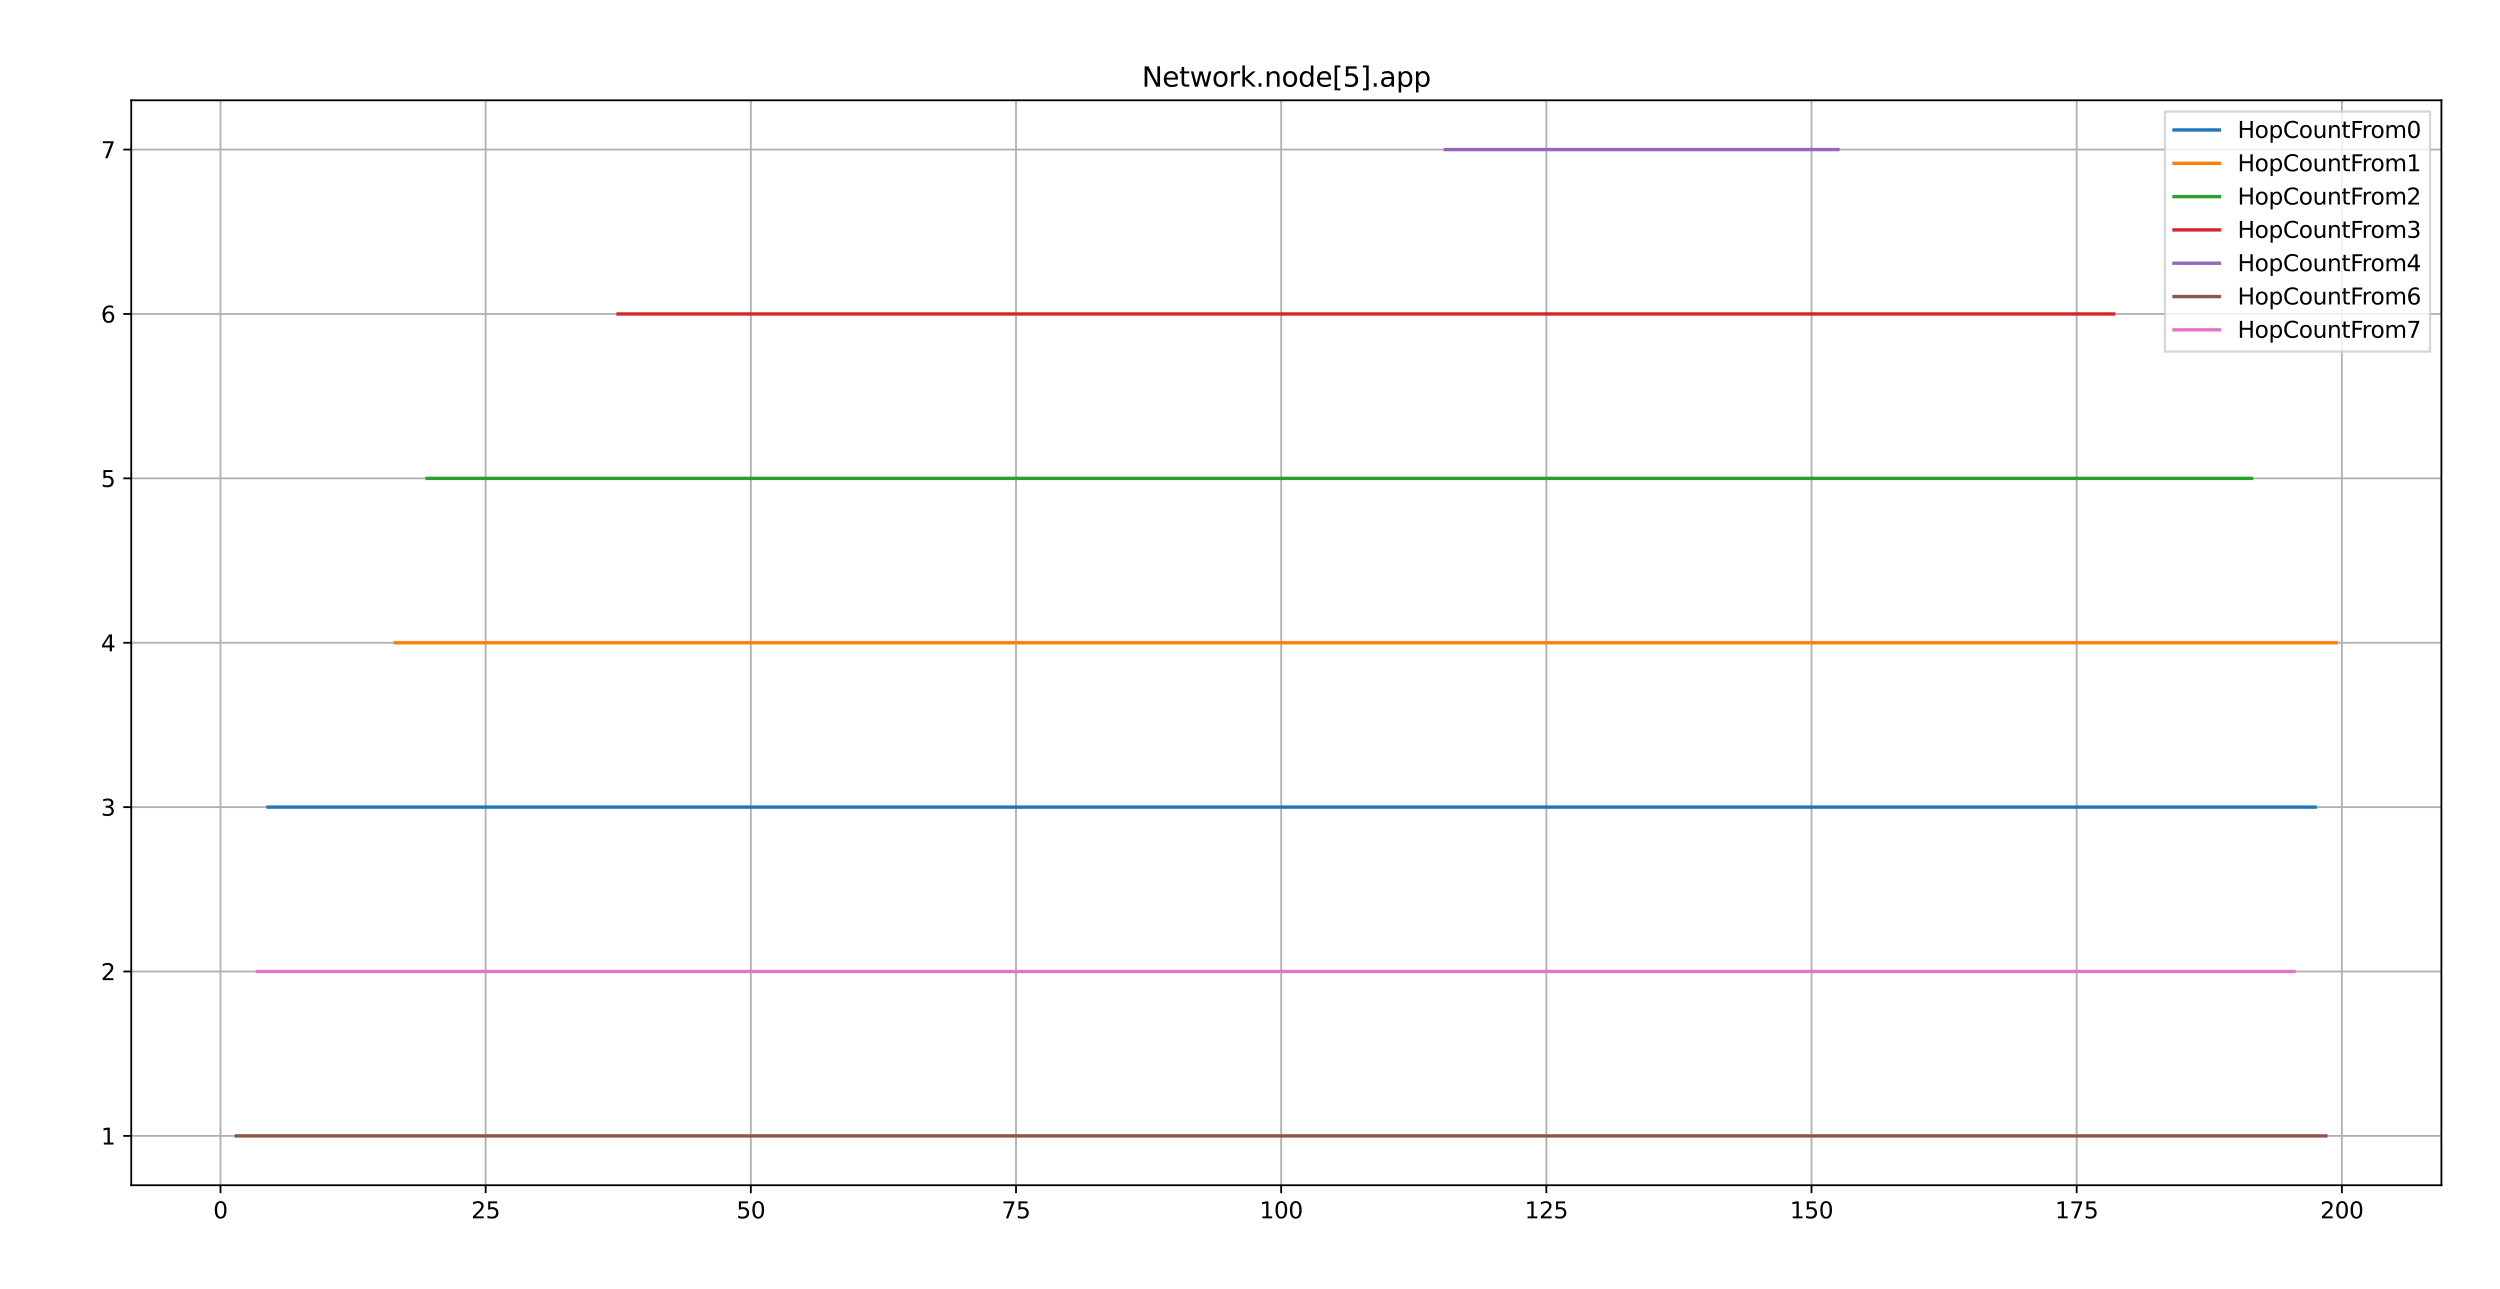 <?xml version="1.0" encoding="utf-8" standalone="no"?>
<!DOCTYPE svg PUBLIC "-//W3C//DTD SVG 1.1//EN"
  "http://www.w3.org/Graphics/SVG/1.1/DTD/svg11.dtd">
<svg xmlns:xlink="http://www.w3.org/1999/xlink" width="1101.6pt" height="568.08pt" viewBox="0 0 1101.6 568.08" xmlns="http://www.w3.org/2000/svg" version="1.1">
 <defs>
  <style type="text/css">*{stroke-linejoin: round; stroke-linecap: butt}</style>
 </defs>
 <g id="figure_1">
  <g id="patch_1">
   <path d="M 0 568.08 
L 1101.6 568.08 
L 1101.6 0 
L 0 0 
z
" style="fill: #ffffff"/>
  </g>
  <g id="axes_1">
   <g id="patch_2">
    <path d="M 57.829 522.252 
L 1075.781 522.252 
L 1075.781 44.184 
L 57.829 44.184 
z
" style="fill: #ffffff"/>
   </g>
   <g id="matplotlib.axis_1">
    <g id="xtick_1">
     <g id="line2d_1">
      <path d="M 97.158 522.252 
L 97.158 44.184 
" clip-path="url(#p5d8de2831b)" style="fill: none; stroke: #b0b0b0; stroke-width: 0.8; stroke-linecap: square"/>
     </g>
     <g id="line2d_2">
      <defs>
       <path id="m45283ea068" d="M 0 0 
L 0 3.5 
" style="stroke: #000000; stroke-width: 0.8"/>
      </defs>
      <g>
       <use xlink:href="#m45283ea068" x="97.158" y="522.252" style="stroke: #000000; stroke-width: 0.8"/>
      </g>
     </g>
     <g id="text_1">
      <!-- 0 -->
      <g transform="translate(93.977 536.851)scale(0.1 -0.1)">
       <defs>
        <path id="DejaVuSans-30" d="M 2034 4250 
Q 1547 4250 1301 3770 
Q 1056 3291 1056 2328 
Q 1056 1369 1301 889 
Q 1547 409 2034 409 
Q 2525 409 2770 889 
Q 3016 1369 3016 2328 
Q 3016 3291 2770 3770 
Q 2525 4250 2034 4250 
z
M 2034 4750 
Q 2819 4750 3233 4129 
Q 3647 3509 3647 2328 
Q 3647 1150 3233 529 
Q 2819 -91 2034 -91 
Q 1250 -91 836 529 
Q 422 1150 422 2328 
Q 422 3509 836 4129 
Q 1250 4750 2034 4750 
z
" transform="scale(0.016)"/>
       </defs>
       <use xlink:href="#DejaVuSans-30"/>
      </g>
     </g>
    </g>
    <g id="xtick_2">
     <g id="line2d_3">
      <path d="M 214.003 522.252 
L 214.003 44.184 
" clip-path="url(#p5d8de2831b)" style="fill: none; stroke: #b0b0b0; stroke-width: 0.8; stroke-linecap: square"/>
     </g>
     <g id="line2d_4">
      <g>
       <use xlink:href="#m45283ea068" x="214.003" y="522.252" style="stroke: #000000; stroke-width: 0.8"/>
      </g>
     </g>
     <g id="text_2">
      <!-- 25 -->
      <g transform="translate(207.64 536.851)scale(0.1 -0.1)">
       <defs>
        <path id="DejaVuSans-32" d="M 1228 531 
L 3431 531 
L 3431 0 
L 469 0 
L 469 531 
Q 828 903 1448 1529 
Q 2069 2156 2228 2338 
Q 2531 2678 2651 2914 
Q 2772 3150 2772 3378 
Q 2772 3750 2511 3984 
Q 2250 4219 1831 4219 
Q 1534 4219 1204 4116 
Q 875 4013 500 3803 
L 500 4441 
Q 881 4594 1212 4672 
Q 1544 4750 1819 4750 
Q 2544 4750 2975 4387 
Q 3406 4025 3406 3419 
Q 3406 3131 3298 2873 
Q 3191 2616 2906 2266 
Q 2828 2175 2409 1742 
Q 1991 1309 1228 531 
z
" transform="scale(0.016)"/>
        <path id="DejaVuSans-35" d="M 691 4666 
L 3169 4666 
L 3169 4134 
L 1269 4134 
L 1269 2991 
Q 1406 3038 1543 3061 
Q 1681 3084 1819 3084 
Q 2600 3084 3056 2656 
Q 3513 2228 3513 1497 
Q 3513 744 3044 326 
Q 2575 -91 1722 -91 
Q 1428 -91 1123 -41 
Q 819 9 494 109 
L 494 744 
Q 775 591 1075 516 
Q 1375 441 1709 441 
Q 2250 441 2565 725 
Q 2881 1009 2881 1497 
Q 2881 1984 2565 2268 
Q 2250 2553 1709 2553 
Q 1456 2553 1204 2497 
Q 953 2441 691 2322 
L 691 4666 
z
" transform="scale(0.016)"/>
       </defs>
       <use xlink:href="#DejaVuSans-32"/>
       <use xlink:href="#DejaVuSans-35" x="63.623"/>
      </g>
     </g>
    </g>
    <g id="xtick_3">
     <g id="line2d_5">
      <path d="M 330.848 522.252 
L 330.848 44.184 
" clip-path="url(#p5d8de2831b)" style="fill: none; stroke: #b0b0b0; stroke-width: 0.8; stroke-linecap: square"/>
     </g>
     <g id="line2d_6">
      <g>
       <use xlink:href="#m45283ea068" x="330.848" y="522.252" style="stroke: #000000; stroke-width: 0.8"/>
      </g>
     </g>
     <g id="text_3">
      <!-- 50 -->
      <g transform="translate(324.485 536.851)scale(0.1 -0.1)">
       <use xlink:href="#DejaVuSans-35"/>
       <use xlink:href="#DejaVuSans-30" x="63.623"/>
      </g>
     </g>
    </g>
    <g id="xtick_4">
     <g id="line2d_7">
      <path d="M 447.693 522.252 
L 447.693 44.184 
" clip-path="url(#p5d8de2831b)" style="fill: none; stroke: #b0b0b0; stroke-width: 0.8; stroke-linecap: square"/>
     </g>
     <g id="line2d_8">
      <g>
       <use xlink:href="#m45283ea068" x="447.693" y="522.252" style="stroke: #000000; stroke-width: 0.8"/>
      </g>
     </g>
     <g id="text_4">
      <!-- 75 -->
      <g transform="translate(441.33 536.851)scale(0.1 -0.1)">
       <defs>
        <path id="DejaVuSans-37" d="M 525 4666 
L 3525 4666 
L 3525 4397 
L 1831 0 
L 1172 0 
L 2766 4134 
L 525 4134 
L 525 4666 
z
" transform="scale(0.016)"/>
       </defs>
       <use xlink:href="#DejaVuSans-37"/>
       <use xlink:href="#DejaVuSans-35" x="63.623"/>
      </g>
     </g>
    </g>
    <g id="xtick_5">
     <g id="line2d_9">
      <path d="M 564.537 522.252 
L 564.537 44.184 
" clip-path="url(#p5d8de2831b)" style="fill: none; stroke: #b0b0b0; stroke-width: 0.8; stroke-linecap: square"/>
     </g>
     <g id="line2d_10">
      <g>
       <use xlink:href="#m45283ea068" x="564.537" y="522.252" style="stroke: #000000; stroke-width: 0.8"/>
      </g>
     </g>
     <g id="text_5">
      <!-- 100 -->
      <g transform="translate(554.994 536.851)scale(0.1 -0.1)">
       <defs>
        <path id="DejaVuSans-31" d="M 794 531 
L 1825 531 
L 1825 4091 
L 703 3866 
L 703 4441 
L 1819 4666 
L 2450 4666 
L 2450 531 
L 3481 531 
L 3481 0 
L 794 0 
L 794 531 
z
" transform="scale(0.016)"/>
       </defs>
       <use xlink:href="#DejaVuSans-31"/>
       <use xlink:href="#DejaVuSans-30" x="63.623"/>
       <use xlink:href="#DejaVuSans-30" x="127.246"/>
      </g>
     </g>
    </g>
    <g id="xtick_6">
     <g id="line2d_11">
      <path d="M 681.382 522.252 
L 681.382 44.184 
" clip-path="url(#p5d8de2831b)" style="fill: none; stroke: #b0b0b0; stroke-width: 0.8; stroke-linecap: square"/>
     </g>
     <g id="line2d_12">
      <g>
       <use xlink:href="#m45283ea068" x="681.382" y="522.252" style="stroke: #000000; stroke-width: 0.8"/>
      </g>
     </g>
     <g id="text_6">
      <!-- 125 -->
      <g transform="translate(671.838 536.851)scale(0.1 -0.1)">
       <use xlink:href="#DejaVuSans-31"/>
       <use xlink:href="#DejaVuSans-32" x="63.623"/>
       <use xlink:href="#DejaVuSans-35" x="127.246"/>
      </g>
     </g>
    </g>
    <g id="xtick_7">
     <g id="line2d_13">
      <path d="M 798.227 522.252 
L 798.227 44.184 
" clip-path="url(#p5d8de2831b)" style="fill: none; stroke: #b0b0b0; stroke-width: 0.8; stroke-linecap: square"/>
     </g>
     <g id="line2d_14">
      <g>
       <use xlink:href="#m45283ea068" x="798.227" y="522.252" style="stroke: #000000; stroke-width: 0.8"/>
      </g>
     </g>
     <g id="text_7">
      <!-- 150 -->
      <g transform="translate(788.683 536.851)scale(0.1 -0.1)">
       <use xlink:href="#DejaVuSans-31"/>
       <use xlink:href="#DejaVuSans-35" x="63.623"/>
       <use xlink:href="#DejaVuSans-30" x="127.246"/>
      </g>
     </g>
    </g>
    <g id="xtick_8">
     <g id="line2d_15">
      <path d="M 915.072 522.252 
L 915.072 44.184 
" clip-path="url(#p5d8de2831b)" style="fill: none; stroke: #b0b0b0; stroke-width: 0.8; stroke-linecap: square"/>
     </g>
     <g id="line2d_16">
      <g>
       <use xlink:href="#m45283ea068" x="915.072" y="522.252" style="stroke: #000000; stroke-width: 0.8"/>
      </g>
     </g>
     <g id="text_8">
      <!-- 175 -->
      <g transform="translate(905.528 536.851)scale(0.1 -0.1)">
       <use xlink:href="#DejaVuSans-31"/>
       <use xlink:href="#DejaVuSans-37" x="63.623"/>
       <use xlink:href="#DejaVuSans-35" x="127.246"/>
      </g>
     </g>
    </g>
    <g id="xtick_9">
     <g id="line2d_17">
      <path d="M 1031.917 522.252 
L 1031.917 44.184 
" clip-path="url(#p5d8de2831b)" style="fill: none; stroke: #b0b0b0; stroke-width: 0.8; stroke-linecap: square"/>
     </g>
     <g id="line2d_18">
      <g>
       <use xlink:href="#m45283ea068" x="1031.917" y="522.252" style="stroke: #000000; stroke-width: 0.8"/>
      </g>
     </g>
     <g id="text_9">
      <!-- 200 -->
      <g transform="translate(1022.373 536.851)scale(0.1 -0.1)">
       <use xlink:href="#DejaVuSans-32"/>
       <use xlink:href="#DejaVuSans-30" x="63.623"/>
       <use xlink:href="#DejaVuSans-30" x="127.246"/>
      </g>
     </g>
    </g>
   </g>
   <g id="matplotlib.axis_2">
    <g id="ytick_1">
     <g id="line2d_19">
      <path d="M 57.829 500.522 
L 1075.781 500.522 
" clip-path="url(#p5d8de2831b)" style="fill: none; stroke: #b0b0b0; stroke-width: 0.8; stroke-linecap: square"/>
     </g>
     <g id="line2d_20">
      <defs>
       <path id="m537ced8c43" d="M 0 0 
L -3.5 0 
" style="stroke: #000000; stroke-width: 0.8"/>
      </defs>
      <g>
       <use xlink:href="#m537ced8c43" x="57.829" y="500.522" style="stroke: #000000; stroke-width: 0.8"/>
      </g>
     </g>
     <g id="text_10">
      <!-- 1 -->
      <g transform="translate(44.467 504.321)scale(0.1 -0.1)">
       <use xlink:href="#DejaVuSans-31"/>
      </g>
     </g>
    </g>
    <g id="ytick_2">
     <g id="line2d_21">
      <path d="M 57.829 428.087 
L 1075.781 428.087 
" clip-path="url(#p5d8de2831b)" style="fill: none; stroke: #b0b0b0; stroke-width: 0.8; stroke-linecap: square"/>
     </g>
     <g id="line2d_22">
      <g>
       <use xlink:href="#m537ced8c43" x="57.829" y="428.087" style="stroke: #000000; stroke-width: 0.8"/>
      </g>
     </g>
     <g id="text_11">
      <!-- 2 -->
      <g transform="translate(44.467 431.887)scale(0.1 -0.1)">
       <use xlink:href="#DejaVuSans-32"/>
      </g>
     </g>
    </g>
    <g id="ytick_3">
     <g id="line2d_23">
      <path d="M 57.829 355.653 
L 1075.781 355.653 
" clip-path="url(#p5d8de2831b)" style="fill: none; stroke: #b0b0b0; stroke-width: 0.8; stroke-linecap: square"/>
     </g>
     <g id="line2d_24">
      <g>
       <use xlink:href="#m537ced8c43" x="57.829" y="355.653" style="stroke: #000000; stroke-width: 0.8"/>
      </g>
     </g>
     <g id="text_12">
      <!-- 3 -->
      <g transform="translate(44.467 359.452)scale(0.1 -0.1)">
       <defs>
        <path id="DejaVuSans-33" d="M 2597 2516 
Q 3050 2419 3304 2112 
Q 3559 1806 3559 1356 
Q 3559 666 3084 287 
Q 2609 -91 1734 -91 
Q 1441 -91 1130 -33 
Q 819 25 488 141 
L 488 750 
Q 750 597 1062 519 
Q 1375 441 1716 441 
Q 2309 441 2620 675 
Q 2931 909 2931 1356 
Q 2931 1769 2642 2001 
Q 2353 2234 1838 2234 
L 1294 2234 
L 1294 2753 
L 1863 2753 
Q 2328 2753 2575 2939 
Q 2822 3125 2822 3475 
Q 2822 3834 2567 4026 
Q 2313 4219 1838 4219 
Q 1578 4219 1281 4162 
Q 984 4106 628 3988 
L 628 4550 
Q 988 4650 1302 4700 
Q 1616 4750 1894 4750 
Q 2613 4750 3031 4423 
Q 3450 4097 3450 3541 
Q 3450 3153 3228 2886 
Q 3006 2619 2597 2516 
z
" transform="scale(0.016)"/>
       </defs>
       <use xlink:href="#DejaVuSans-33"/>
      </g>
     </g>
    </g>
    <g id="ytick_4">
     <g id="line2d_25">
      <path d="M 57.829 283.218 
L 1075.781 283.218 
" clip-path="url(#p5d8de2831b)" style="fill: none; stroke: #b0b0b0; stroke-width: 0.8; stroke-linecap: square"/>
     </g>
     <g id="line2d_26">
      <g>
       <use xlink:href="#m537ced8c43" x="57.829" y="283.218" style="stroke: #000000; stroke-width: 0.8"/>
      </g>
     </g>
     <g id="text_13">
      <!-- 4 -->
      <g transform="translate(44.467 287.017)scale(0.1 -0.1)">
       <defs>
        <path id="DejaVuSans-34" d="M 2419 4116 
L 825 1625 
L 2419 1625 
L 2419 4116 
z
M 2253 4666 
L 3047 4666 
L 3047 1625 
L 3713 1625 
L 3713 1100 
L 3047 1100 
L 3047 0 
L 2419 0 
L 2419 1100 
L 313 1100 
L 313 1709 
L 2253 4666 
z
" transform="scale(0.016)"/>
       </defs>
       <use xlink:href="#DejaVuSans-34"/>
      </g>
     </g>
    </g>
    <g id="ytick_5">
     <g id="line2d_27">
      <path d="M 57.829 210.784 
L 1075.781 210.784 
" clip-path="url(#p5d8de2831b)" style="fill: none; stroke: #b0b0b0; stroke-width: 0.8; stroke-linecap: square"/>
     </g>
     <g id="line2d_28">
      <g>
       <use xlink:href="#m537ced8c43" x="57.829" y="210.784" style="stroke: #000000; stroke-width: 0.8"/>
      </g>
     </g>
     <g id="text_14">
      <!-- 5 -->
      <g transform="translate(44.467 214.583)scale(0.1 -0.1)">
       <use xlink:href="#DejaVuSans-35"/>
      </g>
     </g>
    </g>
    <g id="ytick_6">
     <g id="line2d_29">
      <path d="M 57.829 138.349 
L 1075.781 138.349 
" clip-path="url(#p5d8de2831b)" style="fill: none; stroke: #b0b0b0; stroke-width: 0.8; stroke-linecap: square"/>
     </g>
     <g id="line2d_30">
      <g>
       <use xlink:href="#m537ced8c43" x="57.829" y="138.349" style="stroke: #000000; stroke-width: 0.8"/>
      </g>
     </g>
     <g id="text_15">
      <!-- 6 -->
      <g transform="translate(44.467 142.148)scale(0.1 -0.1)">
       <defs>
        <path id="DejaVuSans-36" d="M 2113 2584 
Q 1688 2584 1439 2293 
Q 1191 2003 1191 1497 
Q 1191 994 1439 701 
Q 1688 409 2113 409 
Q 2538 409 2786 701 
Q 3034 994 3034 1497 
Q 3034 2003 2786 2293 
Q 2538 2584 2113 2584 
z
M 3366 4563 
L 3366 3988 
Q 3128 4100 2886 4159 
Q 2644 4219 2406 4219 
Q 1781 4219 1451 3797 
Q 1122 3375 1075 2522 
Q 1259 2794 1537 2939 
Q 1816 3084 2150 3084 
Q 2853 3084 3261 2657 
Q 3669 2231 3669 1497 
Q 3669 778 3244 343 
Q 2819 -91 2113 -91 
Q 1303 -91 875 529 
Q 447 1150 447 2328 
Q 447 3434 972 4092 
Q 1497 4750 2381 4750 
Q 2619 4750 2861 4703 
Q 3103 4656 3366 4563 
z
" transform="scale(0.016)"/>
       </defs>
       <use xlink:href="#DejaVuSans-36"/>
      </g>
     </g>
    </g>
    <g id="ytick_7">
     <g id="line2d_31">
      <path d="M 57.829 65.914 
L 1075.781 65.914 
" clip-path="url(#p5d8de2831b)" style="fill: none; stroke: #b0b0b0; stroke-width: 0.8; stroke-linecap: square"/>
     </g>
     <g id="line2d_32">
      <g>
       <use xlink:href="#m537ced8c43" x="57.829" y="65.914" style="stroke: #000000; stroke-width: 0.8"/>
      </g>
     </g>
     <g id="text_16">
      <!-- 7 -->
      <g transform="translate(44.467 69.714)scale(0.1 -0.1)">
       <use xlink:href="#DejaVuSans-37"/>
      </g>
     </g>
    </g>
   </g>
   <g id="line2d_33">
    <path d="M 118.121 355.653 
L 136.816 355.653 
L 141.49 355.653 
L 155.511 355.653 
L 202.249 355.653 
L 309.747 355.653 
L 333.116 355.653 
L 342.463 355.653 
L 347.137 355.653 
L 351.811 355.653 
L 375.18 355.653 
L 389.201 355.653 
L 421.918 355.653 
L 449.96 355.653 
L 473.329 355.653 
L 524.741 355.653 
L 566.805 355.653 
L 604.196 355.653 
L 622.891 355.653 
L 758.431 355.653 
L 819.19 355.653 
L 875.276 355.653 
L 893.971 355.653 
L 922.013 355.653 
L 936.035 355.653 
L 973.425 355.653 
L 1020.163 355.653 
" clip-path="url(#p5d8de2831b)" style="fill: none; stroke: #1f77b4; stroke-width: 1.5; stroke-linecap: square"/>
   </g>
   <g id="line2d_34">
    <path d="M 174.207 283.218 
L 216.271 283.218 
L 365.832 283.218 
L 403.222 283.218 
L 501.372 283.218 
L 548.11 283.218 
L 590.174 283.218 
L 646.26 283.218 
L 697.671 283.218 
L 767.778 283.218 
L 795.821 283.218 
L 833.211 283.218 
L 842.559 283.218 
L 903.318 283.218 
L 964.078 283.218 
L 1029.511 283.218 
" clip-path="url(#p5d8de2831b)" style="fill: none; stroke: #ff7f0e; stroke-width: 1.5; stroke-linecap: square"/>
   </g>
   <g id="line2d_35">
    <path d="M 188.228 210.784 
L 230.292 210.784 
L 239.64 210.784 
L 459.308 210.784 
L 711.693 210.784 
L 781.8 210.784 
L 884.623 210.784 
L 992.12 210.784 
" clip-path="url(#p5d8de2831b)" style="fill: none; stroke: #2ca02c; stroke-width: 1.5; stroke-linecap: square"/>
   </g>
   <g id="line2d_36">
    <path d="M 272.356 138.349 
L 674.302 138.349 
L 931.361 138.349 
" clip-path="url(#p5d8de2831b)" style="fill: none; stroke: #d62728; stroke-width: 1.5; stroke-linecap: square"/>
   </g>
   <g id="line2d_37">
    <path d="M 636.912 65.914 
L 809.842 65.914 
" clip-path="url(#p5d8de2831b)" style="fill: none; stroke: #9467bd; stroke-width: 1.5; stroke-linecap: square"/>
   </g>
   <g id="line2d_38">
    <path d="M 104.1 500.522 
L 108.774 500.522 
L 122.795 500.522 
L 132.143 500.522 
L 146.164 500.522 
L 150.838 500.522 
L 160.185 500.522 
L 169.533 500.522 
L 178.88 500.522 
L 197.576 500.522 
L 206.923 500.522 
L 225.618 500.522 
L 244.314 500.522 
L 248.987 500.522 
L 258.335 500.522 
L 263.009 500.522 
L 267.683 500.522 
L 277.03 500.522 
L 281.704 500.522 
L 291.051 500.522 
L 305.073 500.522 
L 314.42 500.522 
L 319.094 500.522 
L 328.442 500.522 
L 337.789 500.522 
L 361.158 500.522 
L 370.506 500.522 
L 379.854 500.522 
L 398.549 500.522 
L 407.896 500.522 
L 417.244 500.522 
L 426.591 500.522 
L 431.265 500.522 
L 440.613 500.522 
L 445.287 500.522 
L 463.982 500.522 
L 478.003 500.522 
L 487.351 500.522 
L 496.698 500.522 
L 515.394 500.522 
L 520.067 500.522 
L 529.415 500.522 
L 534.089 500.522 
L 562.131 500.522 
L 576.153 500.522 
L 585.5 500.522 
L 594.848 500.522 
L 599.522 500.522 
L 613.543 500.522 
L 618.217 500.522 
L 632.238 500.522 
L 641.586 500.522 
L 650.934 500.522 
L 655.607 500.522 
L 664.955 500.522 
L 669.629 500.522 
L 678.976 500.522 
L 683.65 500.522 
L 692.998 500.522 
L 702.345 500.522 
L 716.367 500.522 
L 721.04 500.522 
L 730.388 500.522 
L 739.736 500.522 
L 744.409 500.522 
L 753.757 500.522 
L 777.126 500.522 
L 786.473 500.522 
L 791.147 500.522 
L 814.516 500.522 
L 823.864 500.522 
L 837.885 500.522 
L 847.233 500.522 
L 851.907 500.522 
L 856.58 500.522 
L 870.602 500.522 
L 879.949 500.522 
L 889.297 500.522 
L 898.645 500.522 
L 907.992 500.522 
L 912.666 500.522 
L 926.687 500.522 
L 940.709 500.522 
L 945.382 500.522 
L 954.73 500.522 
L 959.404 500.522 
L 968.751 500.522 
L 978.099 500.522 
L 987.447 500.522 
L 996.794 500.522 
L 1001.468 500.522 
L 1015.489 500.522 
L 1024.837 500.522 
" clip-path="url(#p5d8de2831b)" style="fill: none; stroke: #8c564b; stroke-width: 1.5; stroke-linecap: square"/>
   </g>
   <g id="line2d_39">
    <path d="M 113.447 428.087 
L 127.469 428.087 
L 164.859 428.087 
L 183.554 428.087 
L 192.902 428.087 
L 211.597 428.087 
L 220.945 428.087 
L 234.966 428.087 
L 253.661 428.087 
L 286.378 428.087 
L 295.725 428.087 
L 300.399 428.087 
L 323.768 428.087 
L 356.485 428.087 
L 384.527 428.087 
L 393.875 428.087 
L 412.57 428.087 
L 435.939 428.087 
L 454.634 428.087 
L 468.656 428.087 
L 482.677 428.087 
L 492.025 428.087 
L 506.046 428.087 
L 510.72 428.087 
L 538.762 428.087 
L 543.436 428.087 
L 552.784 428.087 
L 557.458 428.087 
L 571.479 428.087 
L 580.827 428.087 
L 608.869 428.087 
L 627.565 428.087 
L 660.281 428.087 
L 688.324 428.087 
L 707.019 428.087 
L 725.714 428.087 
L 735.062 428.087 
L 749.083 428.087 
L 763.105 428.087 
L 772.452 428.087 
L 800.495 428.087 
L 805.169 428.087 
L 828.538 428.087 
L 861.254 428.087 
L 865.928 428.087 
L 917.34 428.087 
L 950.056 428.087 
L 982.773 428.087 
L 1006.142 428.087 
L 1010.816 428.087 
" clip-path="url(#p5d8de2831b)" style="fill: none; stroke: #e377c2; stroke-width: 1.5; stroke-linecap: square"/>
   </g>
   <g id="patch_3">
    <path d="M 57.829 522.252 
L 57.829 44.184 
" style="fill: none; stroke: #000000; stroke-width: 0.8; stroke-linejoin: miter; stroke-linecap: square"/>
   </g>
   <g id="patch_4">
    <path d="M 1075.781 522.252 
L 1075.781 44.184 
" style="fill: none; stroke: #000000; stroke-width: 0.8; stroke-linejoin: miter; stroke-linecap: square"/>
   </g>
   <g id="patch_5">
    <path d="M 57.829 522.252 
L 1075.781 522.252 
" style="fill: none; stroke: #000000; stroke-width: 0.8; stroke-linejoin: miter; stroke-linecap: square"/>
   </g>
   <g id="patch_6">
    <path d="M 57.829 44.184 
L 1075.781 44.184 
" style="fill: none; stroke: #000000; stroke-width: 0.8; stroke-linejoin: miter; stroke-linecap: square"/>
   </g>
   <g id="text_17">
    <!-- Network.node[5].app -->
    <g transform="translate(503.171 38.184)scale(0.12 -0.12)">
     <defs>
      <path id="DejaVuSans-4e" d="M 628 4666 
L 1478 4666 
L 3547 763 
L 3547 4666 
L 4159 4666 
L 4159 0 
L 3309 0 
L 1241 3903 
L 1241 0 
L 628 0 
L 628 4666 
z
" transform="scale(0.016)"/>
      <path id="DejaVuSans-65" d="M 3597 1894 
L 3597 1613 
L 953 1613 
Q 991 1019 1311 708 
Q 1631 397 2203 397 
Q 2534 397 2845 478 
Q 3156 559 3463 722 
L 3463 178 
Q 3153 47 2828 -22 
Q 2503 -91 2169 -91 
Q 1331 -91 842 396 
Q 353 884 353 1716 
Q 353 2575 817 3079 
Q 1281 3584 2069 3584 
Q 2775 3584 3186 3129 
Q 3597 2675 3597 1894 
z
M 3022 2063 
Q 3016 2534 2758 2815 
Q 2500 3097 2075 3097 
Q 1594 3097 1305 2825 
Q 1016 2553 972 2059 
L 3022 2063 
z
" transform="scale(0.016)"/>
      <path id="DejaVuSans-74" d="M 1172 4494 
L 1172 3500 
L 2356 3500 
L 2356 3053 
L 1172 3053 
L 1172 1153 
Q 1172 725 1289 603 
Q 1406 481 1766 481 
L 2356 481 
L 2356 0 
L 1766 0 
Q 1100 0 847 248 
Q 594 497 594 1153 
L 594 3053 
L 172 3053 
L 172 3500 
L 594 3500 
L 594 4494 
L 1172 4494 
z
" transform="scale(0.016)"/>
      <path id="DejaVuSans-77" d="M 269 3500 
L 844 3500 
L 1563 769 
L 2278 3500 
L 2956 3500 
L 3675 769 
L 4391 3500 
L 4966 3500 
L 4050 0 
L 3372 0 
L 2619 2869 
L 1863 0 
L 1184 0 
L 269 3500 
z
" transform="scale(0.016)"/>
      <path id="DejaVuSans-6f" d="M 1959 3097 
Q 1497 3097 1228 2736 
Q 959 2375 959 1747 
Q 959 1119 1226 758 
Q 1494 397 1959 397 
Q 2419 397 2687 759 
Q 2956 1122 2956 1747 
Q 2956 2369 2687 2733 
Q 2419 3097 1959 3097 
z
M 1959 3584 
Q 2709 3584 3137 3096 
Q 3566 2609 3566 1747 
Q 3566 888 3137 398 
Q 2709 -91 1959 -91 
Q 1206 -91 779 398 
Q 353 888 353 1747 
Q 353 2609 779 3096 
Q 1206 3584 1959 3584 
z
" transform="scale(0.016)"/>
      <path id="DejaVuSans-72" d="M 2631 2963 
Q 2534 3019 2420 3045 
Q 2306 3072 2169 3072 
Q 1681 3072 1420 2755 
Q 1159 2438 1159 1844 
L 1159 0 
L 581 0 
L 581 3500 
L 1159 3500 
L 1159 2956 
Q 1341 3275 1631 3429 
Q 1922 3584 2338 3584 
Q 2397 3584 2469 3576 
Q 2541 3569 2628 3553 
L 2631 2963 
z
" transform="scale(0.016)"/>
      <path id="DejaVuSans-6b" d="M 581 4863 
L 1159 4863 
L 1159 1991 
L 2875 3500 
L 3609 3500 
L 1753 1863 
L 3688 0 
L 2938 0 
L 1159 1709 
L 1159 0 
L 581 0 
L 581 4863 
z
" transform="scale(0.016)"/>
      <path id="DejaVuSans-2e" d="M 684 794 
L 1344 794 
L 1344 0 
L 684 0 
L 684 794 
z
" transform="scale(0.016)"/>
      <path id="DejaVuSans-6e" d="M 3513 2113 
L 3513 0 
L 2938 0 
L 2938 2094 
Q 2938 2591 2744 2837 
Q 2550 3084 2163 3084 
Q 1697 3084 1428 2787 
Q 1159 2491 1159 1978 
L 1159 0 
L 581 0 
L 581 3500 
L 1159 3500 
L 1159 2956 
Q 1366 3272 1645 3428 
Q 1925 3584 2291 3584 
Q 2894 3584 3203 3211 
Q 3513 2838 3513 2113 
z
" transform="scale(0.016)"/>
      <path id="DejaVuSans-64" d="M 2906 2969 
L 2906 4863 
L 3481 4863 
L 3481 0 
L 2906 0 
L 2906 525 
Q 2725 213 2448 61 
Q 2172 -91 1784 -91 
Q 1150 -91 751 415 
Q 353 922 353 1747 
Q 353 2572 751 3078 
Q 1150 3584 1784 3584 
Q 2172 3584 2448 3432 
Q 2725 3281 2906 2969 
z
M 947 1747 
Q 947 1113 1208 752 
Q 1469 391 1925 391 
Q 2381 391 2643 752 
Q 2906 1113 2906 1747 
Q 2906 2381 2643 2742 
Q 2381 3103 1925 3103 
Q 1469 3103 1208 2742 
Q 947 2381 947 1747 
z
" transform="scale(0.016)"/>
      <path id="DejaVuSans-5b" d="M 550 4863 
L 1875 4863 
L 1875 4416 
L 1125 4416 
L 1125 -397 
L 1875 -397 
L 1875 -844 
L 550 -844 
L 550 4863 
z
" transform="scale(0.016)"/>
      <path id="DejaVuSans-5d" d="M 1947 4863 
L 1947 -844 
L 622 -844 
L 622 -397 
L 1369 -397 
L 1369 4416 
L 622 4416 
L 622 4863 
L 1947 4863 
z
" transform="scale(0.016)"/>
      <path id="DejaVuSans-61" d="M 2194 1759 
Q 1497 1759 1228 1600 
Q 959 1441 959 1056 
Q 959 750 1161 570 
Q 1363 391 1709 391 
Q 2188 391 2477 730 
Q 2766 1069 2766 1631 
L 2766 1759 
L 2194 1759 
z
M 3341 1997 
L 3341 0 
L 2766 0 
L 2766 531 
Q 2569 213 2275 61 
Q 1981 -91 1556 -91 
Q 1019 -91 701 211 
Q 384 513 384 1019 
Q 384 1609 779 1909 
Q 1175 2209 1959 2209 
L 2766 2209 
L 2766 2266 
Q 2766 2663 2505 2880 
Q 2244 3097 1772 3097 
Q 1472 3097 1187 3025 
Q 903 2953 641 2809 
L 641 3341 
Q 956 3463 1253 3523 
Q 1550 3584 1831 3584 
Q 2591 3584 2966 3190 
Q 3341 2797 3341 1997 
z
" transform="scale(0.016)"/>
      <path id="DejaVuSans-70" d="M 1159 525 
L 1159 -1331 
L 581 -1331 
L 581 3500 
L 1159 3500 
L 1159 2969 
Q 1341 3281 1617 3432 
Q 1894 3584 2278 3584 
Q 2916 3584 3314 3078 
Q 3713 2572 3713 1747 
Q 3713 922 3314 415 
Q 2916 -91 2278 -91 
Q 1894 -91 1617 61 
Q 1341 213 1159 525 
z
M 3116 1747 
Q 3116 2381 2855 2742 
Q 2594 3103 2138 3103 
Q 1681 3103 1420 2742 
Q 1159 2381 1159 1747 
Q 1159 1113 1420 752 
Q 1681 391 2138 391 
Q 2594 391 2855 752 
Q 3116 1113 3116 1747 
z
" transform="scale(0.016)"/>
     </defs>
     <use xlink:href="#DejaVuSans-4e"/>
     <use xlink:href="#DejaVuSans-65" x="74.805"/>
     <use xlink:href="#DejaVuSans-74" x="136.328"/>
     <use xlink:href="#DejaVuSans-77" x="175.537"/>
     <use xlink:href="#DejaVuSans-6f" x="257.324"/>
     <use xlink:href="#DejaVuSans-72" x="318.506"/>
     <use xlink:href="#DejaVuSans-6b" x="359.619"/>
     <use xlink:href="#DejaVuSans-2e" x="417.529"/>
     <use xlink:href="#DejaVuSans-6e" x="449.316"/>
     <use xlink:href="#DejaVuSans-6f" x="512.695"/>
     <use xlink:href="#DejaVuSans-64" x="573.877"/>
     <use xlink:href="#DejaVuSans-65" x="637.354"/>
     <use xlink:href="#DejaVuSans-5b" x="698.877"/>
     <use xlink:href="#DejaVuSans-35" x="737.891"/>
     <use xlink:href="#DejaVuSans-5d" x="801.514"/>
     <use xlink:href="#DejaVuSans-2e" x="840.527"/>
     <use xlink:href="#DejaVuSans-61" x="872.314"/>
     <use xlink:href="#DejaVuSans-70" x="933.594"/>
     <use xlink:href="#DejaVuSans-70" x="997.07"/>
    </g>
   </g>
   <g id="legend_1">
    <g id="patch_7">
     <path d="M 953.962 154.931 
L 1070.781 154.931 
L 1070.781 49.184 
L 953.962 49.184 
z
" style="fill: #ffffff; opacity: 0.8; stroke: #cccccc; stroke-linejoin: miter"/>
    </g>
    <g id="line2d_40">
     <path d="M 957.962 57.282 
L 967.962 57.282 
L 977.962 57.282 
" style="fill: none; stroke: #1f77b4; stroke-width: 1.5; stroke-linecap: square"/>
    </g>
    <g id="text_18">
     <!-- HopCountFrom0 -->
     <g transform="translate(985.962 60.782)scale(0.1 -0.1)">
      <defs>
       <path id="DejaVuSans-48" d="M 628 4666 
L 1259 4666 
L 1259 2753 
L 3553 2753 
L 3553 4666 
L 4184 4666 
L 4184 0 
L 3553 0 
L 3553 2222 
L 1259 2222 
L 1259 0 
L 628 0 
L 628 4666 
z
" transform="scale(0.016)"/>
       <path id="DejaVuSans-43" d="M 4122 4306 
L 4122 3641 
Q 3803 3938 3442 4084 
Q 3081 4231 2675 4231 
Q 1875 4231 1450 3742 
Q 1025 3253 1025 2328 
Q 1025 1406 1450 917 
Q 1875 428 2675 428 
Q 3081 428 3442 575 
Q 3803 722 4122 1019 
L 4122 359 
Q 3791 134 3420 21 
Q 3050 -91 2638 -91 
Q 1578 -91 968 557 
Q 359 1206 359 2328 
Q 359 3453 968 4101 
Q 1578 4750 2638 4750 
Q 3056 4750 3426 4639 
Q 3797 4528 4122 4306 
z
" transform="scale(0.016)"/>
       <path id="DejaVuSans-75" d="M 544 1381 
L 544 3500 
L 1119 3500 
L 1119 1403 
Q 1119 906 1312 657 
Q 1506 409 1894 409 
Q 2359 409 2629 706 
Q 2900 1003 2900 1516 
L 2900 3500 
L 3475 3500 
L 3475 0 
L 2900 0 
L 2900 538 
Q 2691 219 2414 64 
Q 2138 -91 1772 -91 
Q 1169 -91 856 284 
Q 544 659 544 1381 
z
M 1991 3584 
L 1991 3584 
z
" transform="scale(0.016)"/>
       <path id="DejaVuSans-46" d="M 628 4666 
L 3309 4666 
L 3309 4134 
L 1259 4134 
L 1259 2759 
L 3109 2759 
L 3109 2228 
L 1259 2228 
L 1259 0 
L 628 0 
L 628 4666 
z
" transform="scale(0.016)"/>
       <path id="DejaVuSans-6d" d="M 3328 2828 
Q 3544 3216 3844 3400 
Q 4144 3584 4550 3584 
Q 5097 3584 5394 3201 
Q 5691 2819 5691 2113 
L 5691 0 
L 5113 0 
L 5113 2094 
Q 5113 2597 4934 2840 
Q 4756 3084 4391 3084 
Q 3944 3084 3684 2787 
Q 3425 2491 3425 1978 
L 3425 0 
L 2847 0 
L 2847 2094 
Q 2847 2600 2669 2842 
Q 2491 3084 2119 3084 
Q 1678 3084 1418 2786 
Q 1159 2488 1159 1978 
L 1159 0 
L 581 0 
L 581 3500 
L 1159 3500 
L 1159 2956 
Q 1356 3278 1631 3431 
Q 1906 3584 2284 3584 
Q 2666 3584 2933 3390 
Q 3200 3197 3328 2828 
z
" transform="scale(0.016)"/>
      </defs>
      <use xlink:href="#DejaVuSans-48"/>
      <use xlink:href="#DejaVuSans-6f" x="75.195"/>
      <use xlink:href="#DejaVuSans-70" x="136.377"/>
      <use xlink:href="#DejaVuSans-43" x="199.854"/>
      <use xlink:href="#DejaVuSans-6f" x="269.678"/>
      <use xlink:href="#DejaVuSans-75" x="330.859"/>
      <use xlink:href="#DejaVuSans-6e" x="394.238"/>
      <use xlink:href="#DejaVuSans-74" x="457.617"/>
      <use xlink:href="#DejaVuSans-46" x="496.826"/>
      <use xlink:href="#DejaVuSans-72" x="547.096"/>
      <use xlink:href="#DejaVuSans-6f" x="585.959"/>
      <use xlink:href="#DejaVuSans-6d" x="647.141"/>
      <use xlink:href="#DejaVuSans-30" x="744.553"/>
     </g>
    </g>
    <g id="line2d_41">
     <path d="M 957.962 71.961 
L 967.962 71.961 
L 977.962 71.961 
" style="fill: none; stroke: #ff7f0e; stroke-width: 1.5; stroke-linecap: square"/>
    </g>
    <g id="text_19">
     <!-- HopCountFrom1 -->
     <g transform="translate(985.962 75.461)scale(0.1 -0.1)">
      <use xlink:href="#DejaVuSans-48"/>
      <use xlink:href="#DejaVuSans-6f" x="75.195"/>
      <use xlink:href="#DejaVuSans-70" x="136.377"/>
      <use xlink:href="#DejaVuSans-43" x="199.854"/>
      <use xlink:href="#DejaVuSans-6f" x="269.678"/>
      <use xlink:href="#DejaVuSans-75" x="330.859"/>
      <use xlink:href="#DejaVuSans-6e" x="394.238"/>
      <use xlink:href="#DejaVuSans-74" x="457.617"/>
      <use xlink:href="#DejaVuSans-46" x="496.826"/>
      <use xlink:href="#DejaVuSans-72" x="547.096"/>
      <use xlink:href="#DejaVuSans-6f" x="585.959"/>
      <use xlink:href="#DejaVuSans-6d" x="647.141"/>
      <use xlink:href="#DejaVuSans-31" x="744.553"/>
     </g>
    </g>
    <g id="line2d_42">
     <path d="M 957.962 86.639 
L 967.962 86.639 
L 977.962 86.639 
" style="fill: none; stroke: #2ca02c; stroke-width: 1.5; stroke-linecap: square"/>
    </g>
    <g id="text_20">
     <!-- HopCountFrom2 -->
     <g transform="translate(985.962 90.139)scale(0.1 -0.1)">
      <use xlink:href="#DejaVuSans-48"/>
      <use xlink:href="#DejaVuSans-6f" x="75.195"/>
      <use xlink:href="#DejaVuSans-70" x="136.377"/>
      <use xlink:href="#DejaVuSans-43" x="199.854"/>
      <use xlink:href="#DejaVuSans-6f" x="269.678"/>
      <use xlink:href="#DejaVuSans-75" x="330.859"/>
      <use xlink:href="#DejaVuSans-6e" x="394.238"/>
      <use xlink:href="#DejaVuSans-74" x="457.617"/>
      <use xlink:href="#DejaVuSans-46" x="496.826"/>
      <use xlink:href="#DejaVuSans-72" x="547.096"/>
      <use xlink:href="#DejaVuSans-6f" x="585.959"/>
      <use xlink:href="#DejaVuSans-6d" x="647.141"/>
      <use xlink:href="#DejaVuSans-32" x="744.553"/>
     </g>
    </g>
    <g id="line2d_43">
     <path d="M 957.962 101.317 
L 967.962 101.317 
L 977.962 101.317 
" style="fill: none; stroke: #d62728; stroke-width: 1.5; stroke-linecap: square"/>
    </g>
    <g id="text_21">
     <!-- HopCountFrom3 -->
     <g transform="translate(985.962 104.817)scale(0.1 -0.1)">
      <use xlink:href="#DejaVuSans-48"/>
      <use xlink:href="#DejaVuSans-6f" x="75.195"/>
      <use xlink:href="#DejaVuSans-70" x="136.377"/>
      <use xlink:href="#DejaVuSans-43" x="199.854"/>
      <use xlink:href="#DejaVuSans-6f" x="269.678"/>
      <use xlink:href="#DejaVuSans-75" x="330.859"/>
      <use xlink:href="#DejaVuSans-6e" x="394.238"/>
      <use xlink:href="#DejaVuSans-74" x="457.617"/>
      <use xlink:href="#DejaVuSans-46" x="496.826"/>
      <use xlink:href="#DejaVuSans-72" x="547.096"/>
      <use xlink:href="#DejaVuSans-6f" x="585.959"/>
      <use xlink:href="#DejaVuSans-6d" x="647.141"/>
      <use xlink:href="#DejaVuSans-33" x="744.553"/>
     </g>
    </g>
    <g id="line2d_44">
     <path d="M 957.962 115.995 
L 967.962 115.995 
L 977.962 115.995 
" style="fill: none; stroke: #9467bd; stroke-width: 1.5; stroke-linecap: square"/>
    </g>
    <g id="text_22">
     <!-- HopCountFrom4 -->
     <g transform="translate(985.962 119.495)scale(0.1 -0.1)">
      <use xlink:href="#DejaVuSans-48"/>
      <use xlink:href="#DejaVuSans-6f" x="75.195"/>
      <use xlink:href="#DejaVuSans-70" x="136.377"/>
      <use xlink:href="#DejaVuSans-43" x="199.854"/>
      <use xlink:href="#DejaVuSans-6f" x="269.678"/>
      <use xlink:href="#DejaVuSans-75" x="330.859"/>
      <use xlink:href="#DejaVuSans-6e" x="394.238"/>
      <use xlink:href="#DejaVuSans-74" x="457.617"/>
      <use xlink:href="#DejaVuSans-46" x="496.826"/>
      <use xlink:href="#DejaVuSans-72" x="547.096"/>
      <use xlink:href="#DejaVuSans-6f" x="585.959"/>
      <use xlink:href="#DejaVuSans-6d" x="647.141"/>
      <use xlink:href="#DejaVuSans-34" x="744.553"/>
     </g>
    </g>
    <g id="line2d_45">
     <path d="M 957.962 130.673 
L 967.962 130.673 
L 977.962 130.673 
" style="fill: none; stroke: #8c564b; stroke-width: 1.5; stroke-linecap: square"/>
    </g>
    <g id="text_23">
     <!-- HopCountFrom6 -->
     <g transform="translate(985.962 134.173)scale(0.1 -0.1)">
      <use xlink:href="#DejaVuSans-48"/>
      <use xlink:href="#DejaVuSans-6f" x="75.195"/>
      <use xlink:href="#DejaVuSans-70" x="136.377"/>
      <use xlink:href="#DejaVuSans-43" x="199.854"/>
      <use xlink:href="#DejaVuSans-6f" x="269.678"/>
      <use xlink:href="#DejaVuSans-75" x="330.859"/>
      <use xlink:href="#DejaVuSans-6e" x="394.238"/>
      <use xlink:href="#DejaVuSans-74" x="457.617"/>
      <use xlink:href="#DejaVuSans-46" x="496.826"/>
      <use xlink:href="#DejaVuSans-72" x="547.096"/>
      <use xlink:href="#DejaVuSans-6f" x="585.959"/>
      <use xlink:href="#DejaVuSans-6d" x="647.141"/>
      <use xlink:href="#DejaVuSans-36" x="744.553"/>
     </g>
    </g>
    <g id="line2d_46">
     <path d="M 957.962 145.351 
L 967.962 145.351 
L 977.962 145.351 
" style="fill: none; stroke: #e377c2; stroke-width: 1.5; stroke-linecap: square"/>
    </g>
    <g id="text_24">
     <!-- HopCountFrom7 -->
     <g transform="translate(985.962 148.851)scale(0.1 -0.1)">
      <use xlink:href="#DejaVuSans-48"/>
      <use xlink:href="#DejaVuSans-6f" x="75.195"/>
      <use xlink:href="#DejaVuSans-70" x="136.377"/>
      <use xlink:href="#DejaVuSans-43" x="199.854"/>
      <use xlink:href="#DejaVuSans-6f" x="269.678"/>
      <use xlink:href="#DejaVuSans-75" x="330.859"/>
      <use xlink:href="#DejaVuSans-6e" x="394.238"/>
      <use xlink:href="#DejaVuSans-74" x="457.617"/>
      <use xlink:href="#DejaVuSans-46" x="496.826"/>
      <use xlink:href="#DejaVuSans-72" x="547.096"/>
      <use xlink:href="#DejaVuSans-6f" x="585.959"/>
      <use xlink:href="#DejaVuSans-6d" x="647.141"/>
      <use xlink:href="#DejaVuSans-37" x="744.553"/>
     </g>
    </g>
   </g>
  </g>
 </g>
 <defs>
  <clipPath id="p5d8de2831b">
   <rect x="57.829" y="44.184" width="1017.952" height="478.068"/>
  </clipPath>
 </defs>
</svg>
